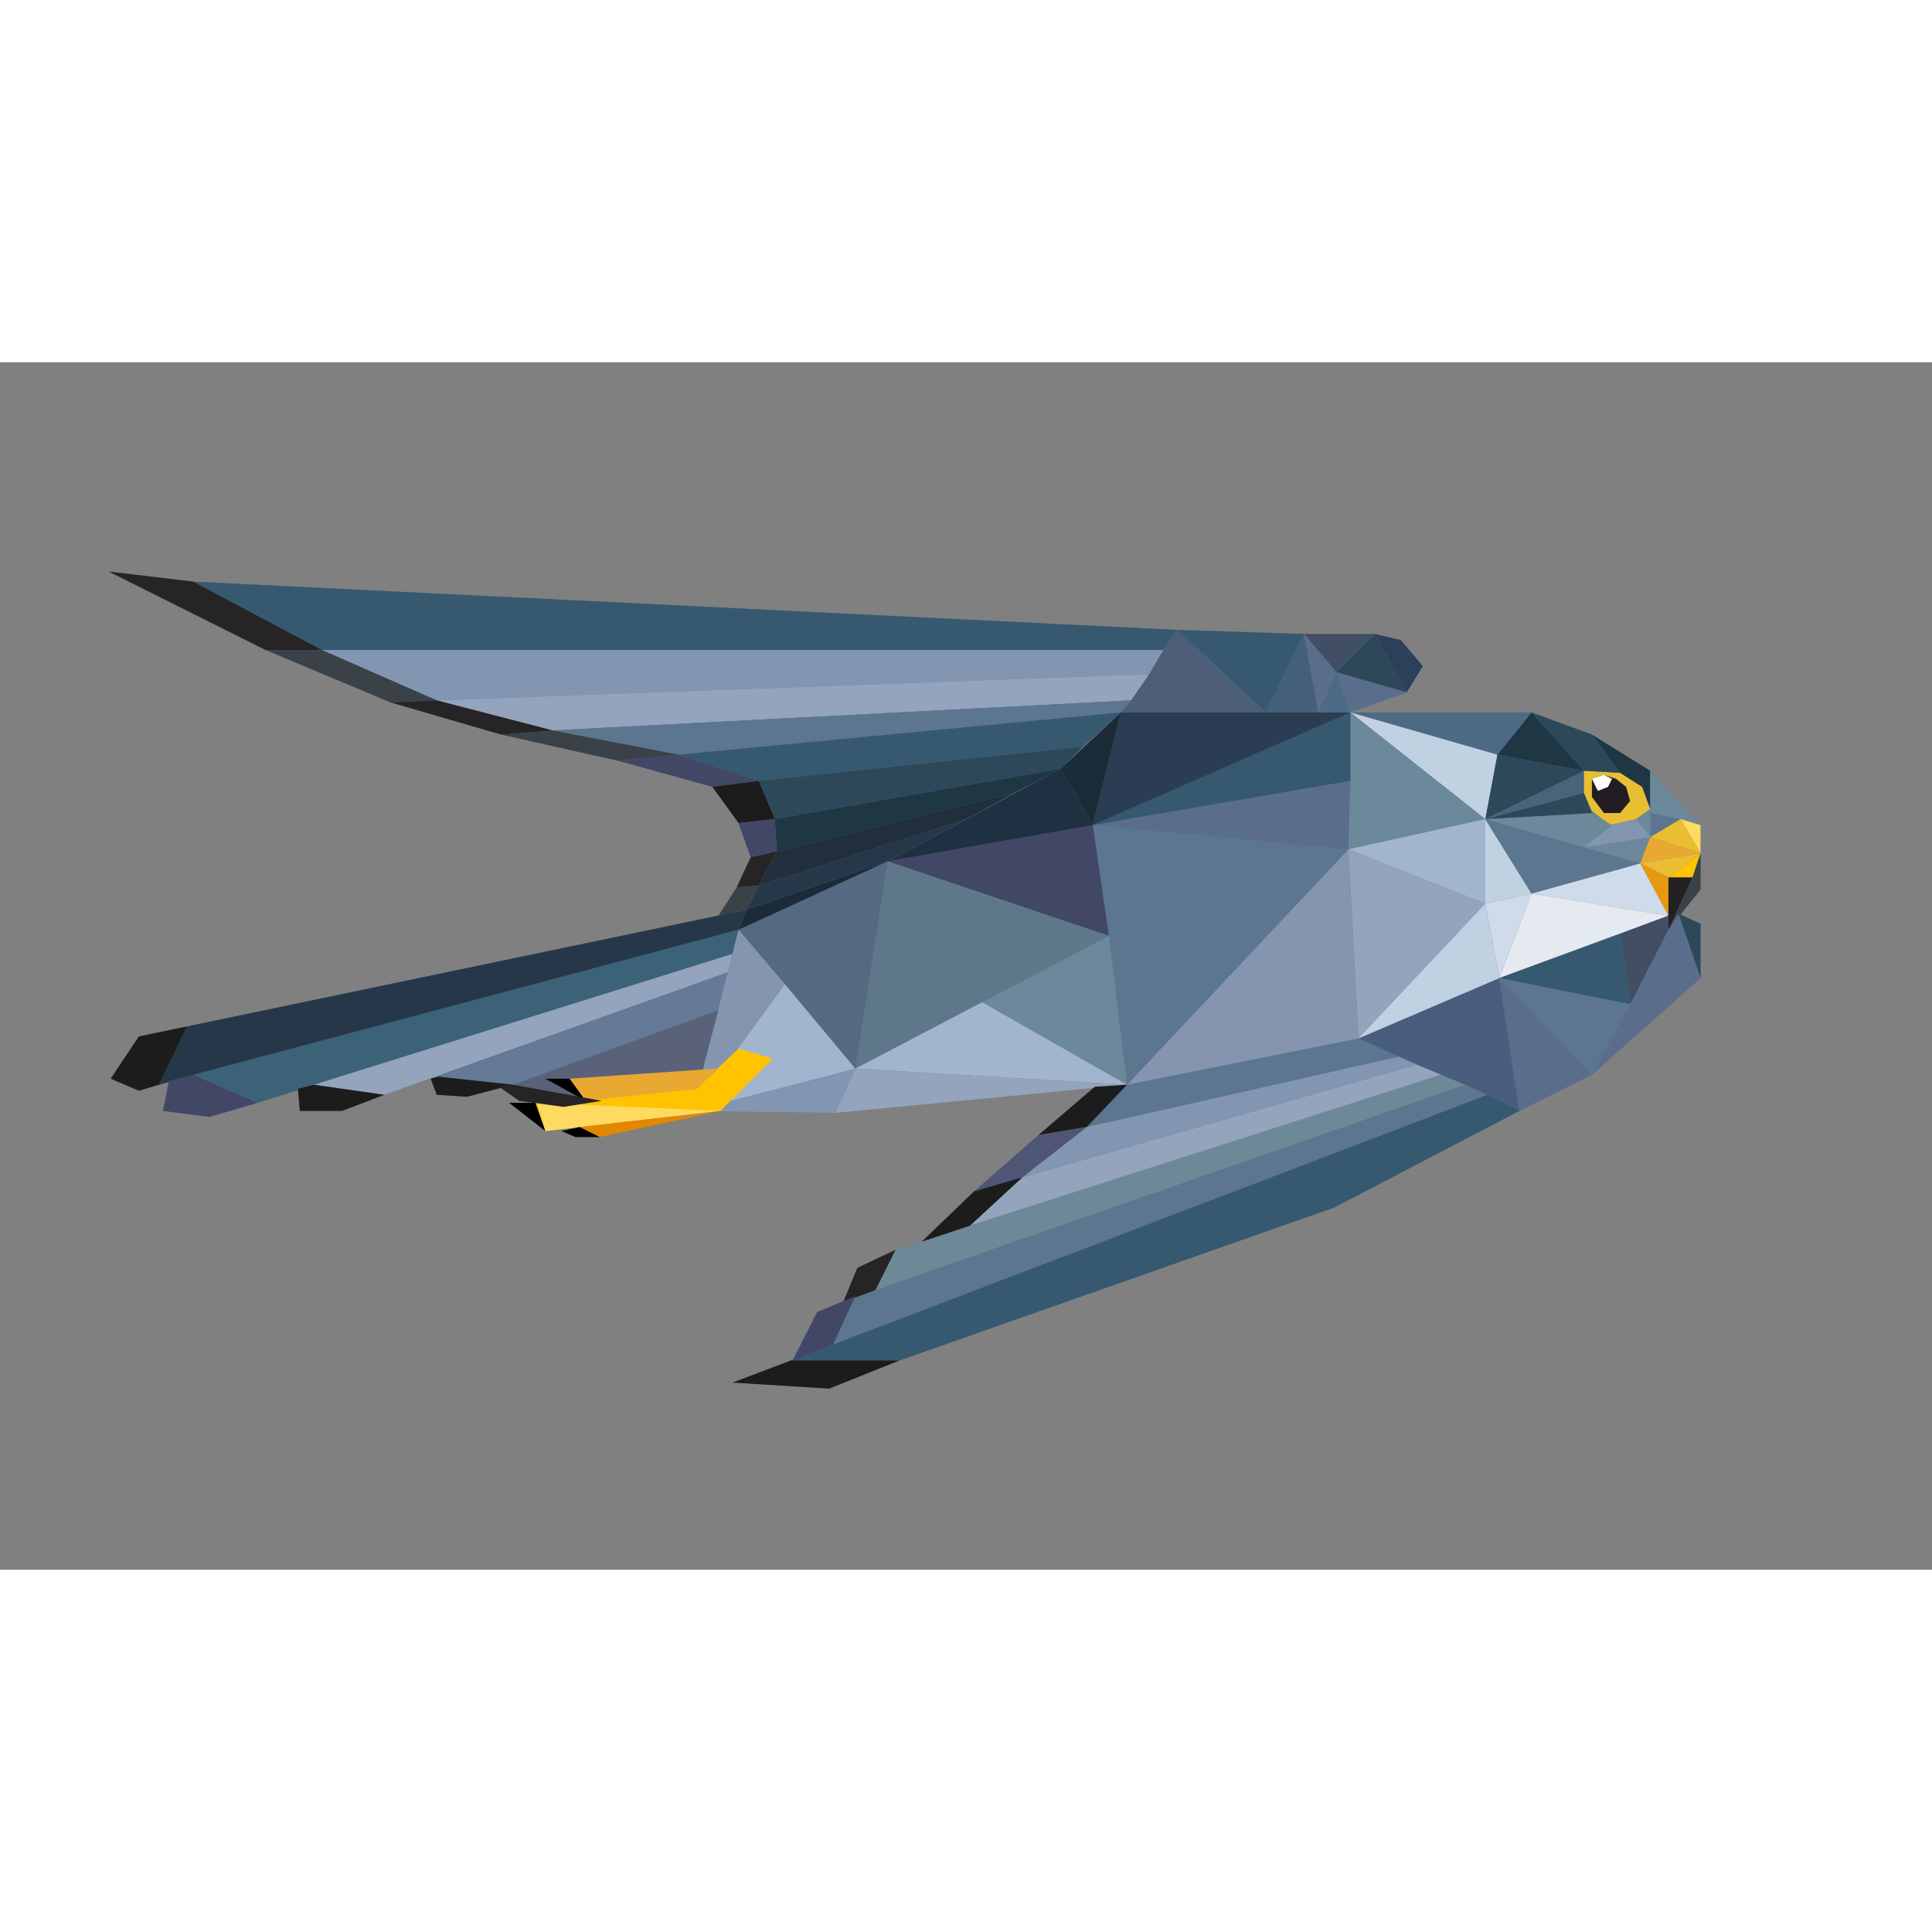 <svg class="cps-animal cps-breath" xmlns="http://www.w3.org/2000/svg" viewBox="0 0 960 600" width="400" height="400"><rect x="0" y="0" width="960" height="600" fill="#808080" stroke="none"/><path fill="#5B768E" d="M253 368h14l-9-1-10-7-16 5-15-1-3-8-23 8-21 8h-21l-1-11-20 7-24 7-23-3 3-15-5 2-10 3-14-6 14-21 24-5 264-55 9-14 7-15-6-17-13-18-47-13-58-13-55-16-62-26-78-39 42 5 489 24 63 2h35l13 3 11 13-8 13-28 10h90l30 11 29 18 25 27v32l-16 20 5-8 11 5v27l-54 48-36 18-92 48-216 76-35 14-48-3 29-11 1-1 12-23 13-5 7-17 19-9 23-7-10 3 26-25 32-28 28-24-129 13-58-1-59 13h-12l-7-3 9-2-17 2z" data-fill="#5B768E" style="transition: all 0.2s cubic-bezier(0, 0, 0, 1) 0s; transform: none; filter: brightness(1);"></path><path fill="#E9BE32" d="m787 203 18 1 11 7 4 11-7 5-13 3-9-7-4-9z" data-fill="#E9BE32" style="transition: all 0.2s cubic-bezier(0, 0, 0, 1) 0s; transform: none; filter: brightness(1);"></path><path fill="#221D23" d="m797 205-6 2v9l6 8h8l5-6-2-7-5-4z" data-fill="#221D23" style="transition: all 0.2s cubic-bezier(0, 0, 0, 1) 0s; transform: none; filter: brightness(1);"></path><path fill="#2C4859" d="m805 204-14-19-30-11 26 29z" data-fill="#2C4859" style="transition: all 0.2s cubic-bezier(0, 0, 0, 1) 0s; transform: none; filter: brightness(1);"></path><path fill="#1F3643" d="m791 185 29 18v19l-4-11-11-7z" data-fill="#1F3643" style="transition: all 0.2s cubic-bezier(0, 0, 0, 1) 0s; transform: none; filter: brightness(1);"></path><path fill="#6C899C" d="m820 203 25 27-25-6z" data-fill="#6C899C" style="transition: all 0.2s cubic-bezier(0, 0, 0, 1) 0s; transform: none; filter: brightness(1);"></path><path fill="#FFDA61" d="M845 230v14l-10-17z" data-fill="#FFDA61" style="transition: all 0.2s cubic-bezier(0, 0, 0, 1) 0s; transform: none; filter: brightness(1);"></path><path fill="#FFC300" d="m845 244-4 12h-12z" data-fill="#FFC300" style="transition: all 0.2s cubic-bezier(0, 0, 0, 1) 0s; transform: none; filter: brightness(1);"></path><path fill="#3A4248" d="M845 244v18l-16 20 12-26z" data-fill="#3A4248" style="transition: all 0.2s cubic-bezier(0, 0, 0, 1) 0s; transform: none; filter: brightness(1);"></path><path fill="#5B768E" d="M820 224v12l15-9z" data-fill="#5B768E" style="transition: all 0.2s cubic-bezier(0, 0, 0, 1) 0s; transform: none; filter: brightness(1);"></path><path fill="#E9BE32" d="m835 227-15 9 25 8z" data-fill="#E9BE32" style="transition: all 0.2s cubic-bezier(0, 0, 0, 1) 0s; transform: none; filter: brightness(1);"></path><path fill="#6C899C" d="m820 236-33 5 28 8z" data-fill="#6C899C" style="transition: all 0.2s cubic-bezier(0, 0, 0, 1) 0s; transform: none; filter: brightness(1);"></path><path fill="#E9A832" d="m815 249 30-5-25-8z" data-fill="#E9A832" style="transition: all 0.2s cubic-bezier(0, 0, 0, 1) 0s; transform: none; filter: brightness(1);"></path><path fill="#E9BE32" d="m815 249 14 7 16-12z" data-fill="#E9BE32" style="transition: all 0.2s cubic-bezier(0, 0, 0, 1) 0s; transform: none; filter: brightness(1);"></path><path fill="#222021" d="M829 256v26l12-26z" data-fill="#222021" style="transition: all 0.2s cubic-bezier(0, 0, 0, 1) 0s; transform: none; filter: brightness(1);"></path><path fill="#E6990E" d="m815 249 14 26v-19z" data-fill="#E6990E" style="transition: all 0.2s cubic-bezier(0, 0, 0, 1) 0s; transform: none; filter: brightness(1);"></path><path fill="#CFDBEB" d="m815 249-54 15 68 11z" data-fill="#CFDBEB" style="transition: all 0.2s cubic-bezier(0, 0, 0, 1) 0s; transform: none; filter: brightness(1);"></path><path fill="#E5EAF0" d="m829 275-84 31 16-42z" data-fill="#E5EAF0" style="transition: all 0.2s cubic-bezier(0, 0, 0, 1) 0s; transform: none; filter: brightness(1);"></path><path fill="#2C4859" d="m834 274 11 5v27z" data-fill="#2C4859" style="transition: all 0.2s cubic-bezier(0, 0, 0, 1) 0s; transform: none; filter: brightness(1);"></path><path fill="#5A6E8C" d="m845 306-54 48 38-72 5-8z" data-fill="#5A6E8C" style="transition: all 0.2s cubic-bezier(0, 0, 0, 1) 0s; transform: none; filter: brightness(1);"></path><path fill="#424E64" d="M829 275v7l-19 37-5-35z" data-fill="#424E64" style="transition: all 0.2s cubic-bezier(0, 0, 0, 1) 0s; transform: none; filter: brightness(1);"></path><path fill="#36596F" d="m745 306 65 13-5-35z" data-fill="#36596F" style="transition: all 0.2s cubic-bezier(0, 0, 0, 1) 0s; transform: none; filter: brightness(1);"></path><path fill="#495E7E" d="m745 306-70 30 80 36z" data-fill="#495E7E" style="transition: all 0.2s cubic-bezier(0, 0, 0, 1) 0s; transform: none; filter: brightness(1);"></path><path fill="#5B768E" d="m810 319-19 35-46-48z" data-fill="#5B768E" style="transition: all 0.2s cubic-bezier(0, 0, 0, 1) 0s; transform: none; filter: brightness(1);"></path><path fill="#5A6E8C" d="m791 354-36 18-10-66z" data-fill="#5A6E8C" style="transition: all 0.2s cubic-bezier(0, 0, 0, 1) 0s; transform: none; filter: brightness(1);"></path><path fill="#36596F" d="m755 372-92 48-216 76h-54l346-132z" data-fill="#36596F" style="transition: all 0.2s cubic-bezier(0, 0, 0, 1) 0s; transform: none; filter: brightness(1);"></path><path fill="#5B768E" d="M739 364 414 488l11-24 303-105z" data-fill="#5B768E" style="transition: all 0.2s cubic-bezier(0, 0, 0, 1) 0s; transform: none; filter: brightness(1);"></path><path fill="#6D8997" d="M728 359 435 461l10-20 271-87z" data-fill="#6D8997" style="transition: all 0.2s cubic-bezier(0, 0, 0, 1) 0s; transform: none; filter: brightness(1);"></path><path fill="#94A4BD" d="m716 354-234 75 26-24 196-56z" data-fill="#94A4BD" style="transition: all 0.2s cubic-bezier(0, 0, 0, 1) 0s; transform: none; filter: brightness(1);"></path><path fill="#8396B1" d="m704 349-196 56 32-25 155-35z" data-fill="#8396B1" style="transition: all 0.2s cubic-bezier(0, 0, 0, 1) 0s; transform: none; filter: brightness(1);"></path><path fill="#5B768E" d="m695 345-155 35 20-21 115-23z" data-fill="#5B768E" style="transition: all 0.2s cubic-bezier(0, 0, 0, 1) 0s; transform: none; filter: brightness(1);"></path><path fill="#C0D1E2" d="m761 264-23 5v-42z" data-fill="#C0D1E2" style="transition: all 0.2s cubic-bezier(0, 0, 0, 1) 0s; transform: none; filter: brightness(1);"></path><path fill="#5B768E" d="m815 249-77-22 23 37z" data-fill="#5B768E" style="transition: all 0.2s cubic-bezier(0, 0, 0, 1) 0s; transform: none; filter: brightness(1);"></path><path fill="#6C899C" d="m820 222-7 5 7 9z" data-fill="#6C899C" style="transition: all 0.2s cubic-bezier(0, 0, 0, 1) 0s; transform: none; filter: brightness(1);"></path><path fill="#8396B1" d="m813 227 7 9-33 5 14-11z" data-fill="#8396B1" style="transition: all 0.2s cubic-bezier(0, 0, 0, 1) 0s; transform: none; filter: brightness(1);"></path><path fill="#6C899C" d="m801 230-14 11-49-14 53-3z" data-fill="#6C899C" style="transition: all 0.2s cubic-bezier(0, 0, 0, 1) 0s; transform: none; filter: brightness(1);"></path><path fill="#2C4859" d="m791 224-4-10-49 13z" data-fill="#2C4859" style="transition: all 0.2s cubic-bezier(0, 0, 0, 1) 0s; transform: none; filter: brightness(1);"></path><path fill="#49637B" d="M787 203v11l-49 13z" data-fill="#49637B" style="transition: all 0.2s cubic-bezier(0, 0, 0, 1) 0s; transform: none; filter: brightness(1);"></path><path fill="#1F3643" d="m787 203-26-29-17 21z" data-fill="#1F3643" style="transition: all 0.2s cubic-bezier(0, 0, 0, 1) 0s; transform: none; filter: brightness(1);"></path><path fill="#2C4859" d="m787 203-49 24 6-32z" data-fill="#2C4859" style="transition: all 0.2s cubic-bezier(0, 0, 0, 1) 0s; transform: none; filter: brightness(1);"></path><path fill="#4D6A85" d="M761 174h-90l73 21z" data-fill="#4D6A85" style="transition: all 0.2s cubic-bezier(0, 0, 0, 1) 0s; transform: none; filter: brightness(1);"></path><path fill="#C0D1E2" d="m671 174 67 53 6-32z" data-fill="#C0D1E2" style="transition: all 0.2s cubic-bezier(0, 0, 0, 1) 0s; transform: none; filter: brightness(1);"></path><path fill="#CFDBEB" d="m761 264-23 5 7 37z" data-fill="#CFDBEB" style="transition: all 0.2s cubic-bezier(0, 0, 0, 1) 0s; transform: none; filter: brightness(1);"></path><path fill="#6C899C" d="m671 174-1 68 68-15z" data-fill="#6C899C" style="transition: all 0.2s cubic-bezier(0, 0, 0, 1) 0s; transform: none; filter: brightness(1);"></path><path fill="#A1B6CE" d="M738 227v42l-68-27z" data-fill="#A1B6CE" style="transition: all 0.2s cubic-bezier(0, 0, 0, 1) 0s; transform: none; filter: brightness(1);"></path><path fill="#94A4BD" d="m738 269-63 67-5-94z" data-fill="#94A4BD" style="transition: all 0.2s cubic-bezier(0, 0, 0, 1) 0s; transform: none; filter: brightness(1);"></path><path fill="#C0D1E2" d="m738 269-63 67 70-30z" data-fill="#C0D1E2" style="transition: all 0.2s cubic-bezier(0, 0, 0, 1) 0s; transform: none; filter: brightness(1);"></path><path fill="#8695AF" d="M670 242 560 359l115-23z" data-fill="#8695AF" style="transition: all 0.2s cubic-bezier(0, 0, 0, 1) 0s; transform: none; filter: brightness(1);"></path><path fill="#5A6E8C" d="m671 208-128 22 127 12z" data-fill="#5A6E8C" style="transition: all 0.2s cubic-bezier(0, 0, 0, 1) 0s; transform: none; filter: brightness(1);"></path><path fill="#5B768E" d="m670 242-127-12 17 129z" data-fill="#5B768E" style="transition: all 0.2s cubic-bezier(0, 0, 0, 1) 0s; transform: none; filter: brightness(1);"></path><path fill="#424766" d="m543 230-102 18 110 37z" data-fill="#424766" style="transition: all 0.2s cubic-bezier(0, 0, 0, 1) 0s; transform: none; filter: brightness(1);"></path><path fill="#6C899C" d="m551 285 9 74-72-41z" data-fill="#6C899C" style="transition: all 0.2s cubic-bezier(0, 0, 0, 1) 0s; transform: none; filter: brightness(1);"></path><path fill="#5E7789" d="m551 285-126 66 16-103z" data-fill="#5E7789" style="transition: all 0.2s cubic-bezier(0, 0, 0, 1) 0s; transform: none; filter: brightness(1);"></path><path fill="#546A80" d="m441 248-74 34 58 69z" data-fill="#546A80" style="transition: all 0.2s cubic-bezier(0, 0, 0, 1) 0s; transform: none; filter: brightness(1);"></path><path fill="#A1B6CE" d="m560 359-135-8 63-33z" data-fill="#A1B6CE" style="transition: all 0.2s cubic-bezier(0, 0, 0, 1) 0s; transform: none; filter: brightness(1);"></path><path fill="#94A4BD" d="m560 359-145 14 10-22z" data-fill="#94A4BD" style="transition: all 0.2s cubic-bezier(0, 0, 0, 1) 0s; transform: none; filter: brightness(1);"></path><path fill="#8396B1" d="m415 373-71-1 81-21z" data-fill="#8396B1" style="transition: all 0.2s cubic-bezier(0, 0, 0, 1) 0s; transform: none; filter: brightness(1);"></path><path fill="#1C2B38" d="m441 248-70 24-4 10z" data-fill="#1C2B38" style="transition: all 0.2s cubic-bezier(0, 0, 0, 1) 0s; transform: none; filter: brightness(1);"></path><path fill="#263749" d="M371 272 93 330l-14 29 288-77z" data-fill="#263749" style="transition: all 0.2s cubic-bezier(0, 0, 0, 1) 0s; transform: none; filter: brightness(1);"></path><path fill="#3C6277" d="m364 294-236 74-32-14 271-72z" data-fill="#3C6277" style="transition: all 0.2s cubic-bezier(0, 0, 0, 1) 0s; transform: none; filter: brightness(1);"></path><path fill="#94A4BD" d="m156 359 35 5 171-61 2-9z" data-fill="#94A4BD" style="transition: all 0.2s cubic-bezier(0, 0, 0, 1) 0s; transform: none; filter: brightness(1);"></path><path fill="#647A96" d="m357 322-102 37-37-4 144-52z" data-fill="#647A96" style="transition: all 0.2s cubic-bezier(0, 0, 0, 1) 0s; transform: none; filter: brightness(1);"></path><path fill="#A1B6CE" d="m390 309-46 63 81-21z" data-fill="#A1B6CE" style="transition: all 0.2s cubic-bezier(0, 0, 0, 1) 0s; transform: none; filter: brightness(1);"></path><path fill="#8695AF" d="m367 282-23 90 46-63z" data-fill="#8695AF" style="transition: all 0.2s cubic-bezier(0, 0, 0, 1) 0s; transform: none; filter: brightness(1);"></path><path fill="#36596F" d="m671 174-128 56 128-22z" data-fill="#36596F" style="transition: all 0.2s cubic-bezier(0, 0, 0, 1) 0s; transform: none; filter: brightness(1);"></path><path fill="#2A3D52" d="M671 174H557l-14 56z" data-fill="#2A3D52" style="transition: all 0.2s cubic-bezier(0, 0, 0, 1) 0s; transform: none; filter: brightness(1);"></path><path fill="#263749" d="m441 248 39-21-103 33-6 12z" data-fill="#263749" style="transition: all 0.2s cubic-bezier(0, 0, 0, 1) 0s; transform: none; filter: brightness(1);"></path><path fill="#1F3043" d="m441 248 86-46 16 28z" data-fill="#1F3043" style="transition: all 0.2s cubic-bezier(0, 0, 0, 1) 0s; transform: none; filter: brightness(1);"></path><path fill="#5A6E8C" d="m671 174 28-10-35-10z" data-fill="#5A6E8C" style="transition: all 0.2s cubic-bezier(0, 0, 0, 1) 0s; transform: none; filter: brightness(1);"></path><path fill="#2C4859" d="m664 154 35 10-16-29z" data-fill="#2C4859" style="transition: all 0.2s cubic-bezier(0, 0, 0, 1) 0s; transform: none; filter: brightness(1);"></path><path fill="#2C4159" d="m699 164 8-13-11-13-13-3z" data-fill="#2C4159" style="transition: all 0.2s cubic-bezier(0, 0, 0, 1) 0s; transform: none; filter: brightness(1);"></path><path fill="#424E64" d="M683 135h-35l16 19z" data-fill="#424E64" style="transition: all 0.2s cubic-bezier(0, 0, 0, 1) 0s; transform: none; filter: brightness(1);"></path><path fill="#36596F" d="m648 135-63-2 44 41z" data-fill="#36596F" style="transition: all 0.2s cubic-bezier(0, 0, 0, 1) 0s; transform: none; filter: brightness(1);"></path><path fill="#446078" d="m648 135-19 39h26z" data-fill="#446078" style="transition: all 0.2s cubic-bezier(0, 0, 0, 1) 0s; transform: none; filter: brightness(1);"></path><path fill="#5A6E8C" d="m664 154-9 20-7-39z" data-fill="#5A6E8C" style="transition: all 0.2s cubic-bezier(0, 0, 0, 1) 0s; transform: none; filter: brightness(1);"></path><path fill="#4D6A85" d="m664 154 7 20h-16z" data-fill="#4D6A85" style="transition: all 0.2s cubic-bezier(0, 0, 0, 1) 0s; transform: none; filter: brightness(1);"></path><path fill="#4D5E79" d="m585 133-28 41h72z" data-fill="#4D5E79" style="transition: all 0.2s cubic-bezier(0, 0, 0, 1) 0s; transform: none; filter: brightness(1);"></path><path fill="#1C2B38" d="m557 174-30 28 16 28z" data-fill="#1C2B38" style="transition: all 0.2s cubic-bezier(0, 0, 0, 1) 0s; transform: none; filter: brightness(1);"></path><path fill="#36596F" d="M585 133 96 109l64 34h418z" data-fill="#36596F" style="transition: all 0.2s cubic-bezier(0, 0, 0, 1) 0s; transform: none; filter: brightness(1);"></path><path fill="#8396B1" d="m571 155-354 13-57-25h418z" data-fill="#8396B1" style="transition: all 0.2s cubic-bezier(0, 0, 0, 1) 0s; transform: none; filter: brightness(1);"></path><path fill="#94A4BD" d="m562 168-289 15-56-15 354-13z" data-fill="#94A4BD" style="transition: all 0.2s cubic-bezier(0, 0, 0, 1) 0s; transform: none; filter: brightness(1);"></path><path fill="#5B768E" d="m557 174-220 21-64-12 289-15z" data-fill="#5B768E" style="transition: all 0.2s cubic-bezier(0, 0, 0, 1) 0s; transform: none; filter: brightness(1);"></path><path fill="#36596F" d="m538 191-161 17-40-13 220-21z" data-fill="#36596F" style="transition: all 0.2s cubic-bezier(0, 0, 0, 1) 0s; transform: none; filter: brightness(1);"></path><path fill="#2C4859" d="m527 202-142 25-8-19 161-17z" data-fill="#2C4859" style="transition: all 0.2s cubic-bezier(0, 0, 0, 1) 0s; transform: none; filter: brightness(1);"></path><path fill="#1F3643" d="m527 202-142 25 1 16 118-29z" data-fill="#1F3643" style="transition: all 0.2s cubic-bezier(0, 0, 0, 1) 0s; transform: none; filter: brightness(1);"></path><path fill="#202F3B" d="m480 227-103 33 9-17 118-29z" data-fill="#202F3B" style="transition: all 0.2s cubic-bezier(0, 0, 0, 1) 0s; transform: none; filter: brightness(1);"></path><path fill="#596278" d="m255 359 44 8 50-14 1-5 7-26-102 37Z" data-fill="#596278" style="transition: all 0.2s cubic-bezier(0, 0, 0, 1) 0s; transform: none; filter: brightness(1);"></path><path fill="#FFF" d="m791 207 3 6 5-2 2-4-4-2z" data-fill="#FFF" style="transition: all 0.2s cubic-bezier(0, 0, 0, 1) 0s; transform: none; filter: brightness(1);"></path><path fill="#FFC300" d="m384 346-26 26-87 10-5-14 80-7 21-20z" data-fill="#FFC300" style="transition: all 0.2s cubic-bezier(0, 0, 0, 1) 0s; transform: none; filter: brightness(1);"></path><path fill="#E9A832" d="m356 351-73 5 8 11 55-6z" data-fill="#E9A832" style="transition: all 0.2s cubic-bezier(0, 0, 0, 1) 0s; transform: none; filter: brightness(1);"></path><path fill="#000" d="m291 367-20-11h12zM271 382l-18-14h13z" data-fill="#000" style="transition: all 0.2s cubic-bezier(0, 0, 0, 1) 0s; transform: none; filter: brightness(1);"></path><path fill="#FFDA61" d="m267 368 91 4-87 10z" data-fill="#FFDA61" style="transition: all 0.2s cubic-bezier(0, 0, 0, 1) 0s; transform: none; filter: brightness(1);"></path><path fill="#E38700" d="m358 372-60 13-10-5 70-8Z" data-fill="#E38700" style="transition: all 0.2s cubic-bezier(0, 0, 0, 1) 0s; transform: none; filter: brightness(1);"></path><path fill="#000" d="M298 385h-12l-7-3 9-2z" data-fill="#000" style="transition: all 0.2s cubic-bezier(0, 0, 0, 1) 0s; transform: none; filter: brightness(1);"></path><path fill="#262424" d="M160 143h-28l-78-39 42 5z" data-fill="#262424" style="transition: all 0.2s cubic-bezier(0, 0, 0, 1) 0s; transform: none; filter: brightness(1);"></path><path fill="#3A4248" d="m217 168-23 1-62-26h28z" data-fill="#3A4248" style="transition: all 0.2s cubic-bezier(0, 0, 0, 1) 0s; transform: none; filter: brightness(1);"></path><path fill="#262424" d="m217 168-23 1 55 16 26-2z" data-fill="#262424" style="transition: all 0.2s cubic-bezier(0, 0, 0, 1) 0s; transform: none; filter: brightness(1);"></path><path fill="#3A4248" d="m337 195-30 3-58-13 26-2" data-fill="#3A4248" style="transition: all 0.2s cubic-bezier(0, 0, 0, 1) 0s; transform: none; filter: brightness(1);"></path><path fill="#424766" d="m337 195-30 3 47 13 23-3z" data-fill="#424766" style="transition: all 0.2s cubic-bezier(0, 0, 0, 1) 0s; transform: none; filter: brightness(1);"></path><path fill="#1C1C1C" d="m377 208-23 3 13 18 18-2z" data-fill="#1C1C1C" style="transition: all 0.2s cubic-bezier(0, 0, 0, 1) 0s; transform: none; filter: brightness(1);"></path><path fill="#424766" d="m385 227-18 2 6 17 13-3z" data-fill="#424766" style="transition: all 0.2s cubic-bezier(0, 0, 0, 1) 0s; transform: none; filter: brightness(1);"></path><path fill="#262424" d="m386 243-13 3-7 15 11-1z" data-fill="#262424" style="transition: all 0.2s cubic-bezier(0, 0, 0, 1) 0s; transform: none; filter: brightness(1);"></path><path fill="#3A4248" d="m377 260-11 1-9 14 14-3z" data-fill="#3A4248" style="transition: all 0.2s cubic-bezier(0, 0, 0, 1) 0s; transform: none; filter: brightness(1);"></path><path fill="#1C1C1C" d="m560 359-16 1-28 24 24-4z" data-fill="#1C1C1C" style="transition: all 0.2s cubic-bezier(0, 0, 0, 1) 0s; transform: none; filter: brightness(1);"></path><path fill="#4F5575" d="m540 380-24 4-32 28 24-7z" data-fill="#4F5575" style="transition: all 0.2s cubic-bezier(0, 0, 0, 1) 0s; transform: none; filter: brightness(1);"></path><path fill="#1C1C1C" d="m508 405-24 7-26 25 24-8z" data-fill="#1C1C1C" style="transition: all 0.2s cubic-bezier(0, 0, 0, 1) 0s; transform: none; filter: brightness(1);"></path><path fill="#262424" d="m445 441-19 9-7 17 16-6z" data-fill="#262424" style="transition: all 0.2s cubic-bezier(0, 0, 0, 1) 0s; transform: none; filter: brightness(1);"></path><path fill="#424766" d="m425 464-19 8-12 24 20-8z" data-fill="#424766" style="transition: all 0.2s cubic-bezier(0, 0, 0, 1) 0s; transform: none; filter: brightness(1);"></path><path fill="#1C1C1C" d="m447 496-35 14-48-3 29-11zM93 330l-24 5-14 21 14 6 10-3z" data-fill="#1C1C1C" style="transition: all 0.2s cubic-bezier(0, 0, 0, 1) 0s; transform: none; filter: brightness(1);"></path><path fill="#424766" d="m96 354-12 3-3 15 23 3 24-7z" data-fill="#424766" style="transition: all 0.2s cubic-bezier(0, 0, 0, 1) 0s; transform: none; filter: brightness(1);"></path><path fill="#1C1C1C" d="m191 364-21 8h-21l-1-11 8-2zM255 359l-23 6-15-1-3-8 4-1z" data-fill="#1C1C1C" style="transition: all 0.2s cubic-bezier(0, 0, 0, 1) 0s; transform: none; filter: brightness(1);"></path><path fill="#262424" d="m299 367-19 3-22-3-10-7 7-1z" data-fill="#262424" style="transition: all 0.2s cubic-bezier(0, 0, 0, 1) 0s; transform: none; filter: brightness(1);"></path></svg>